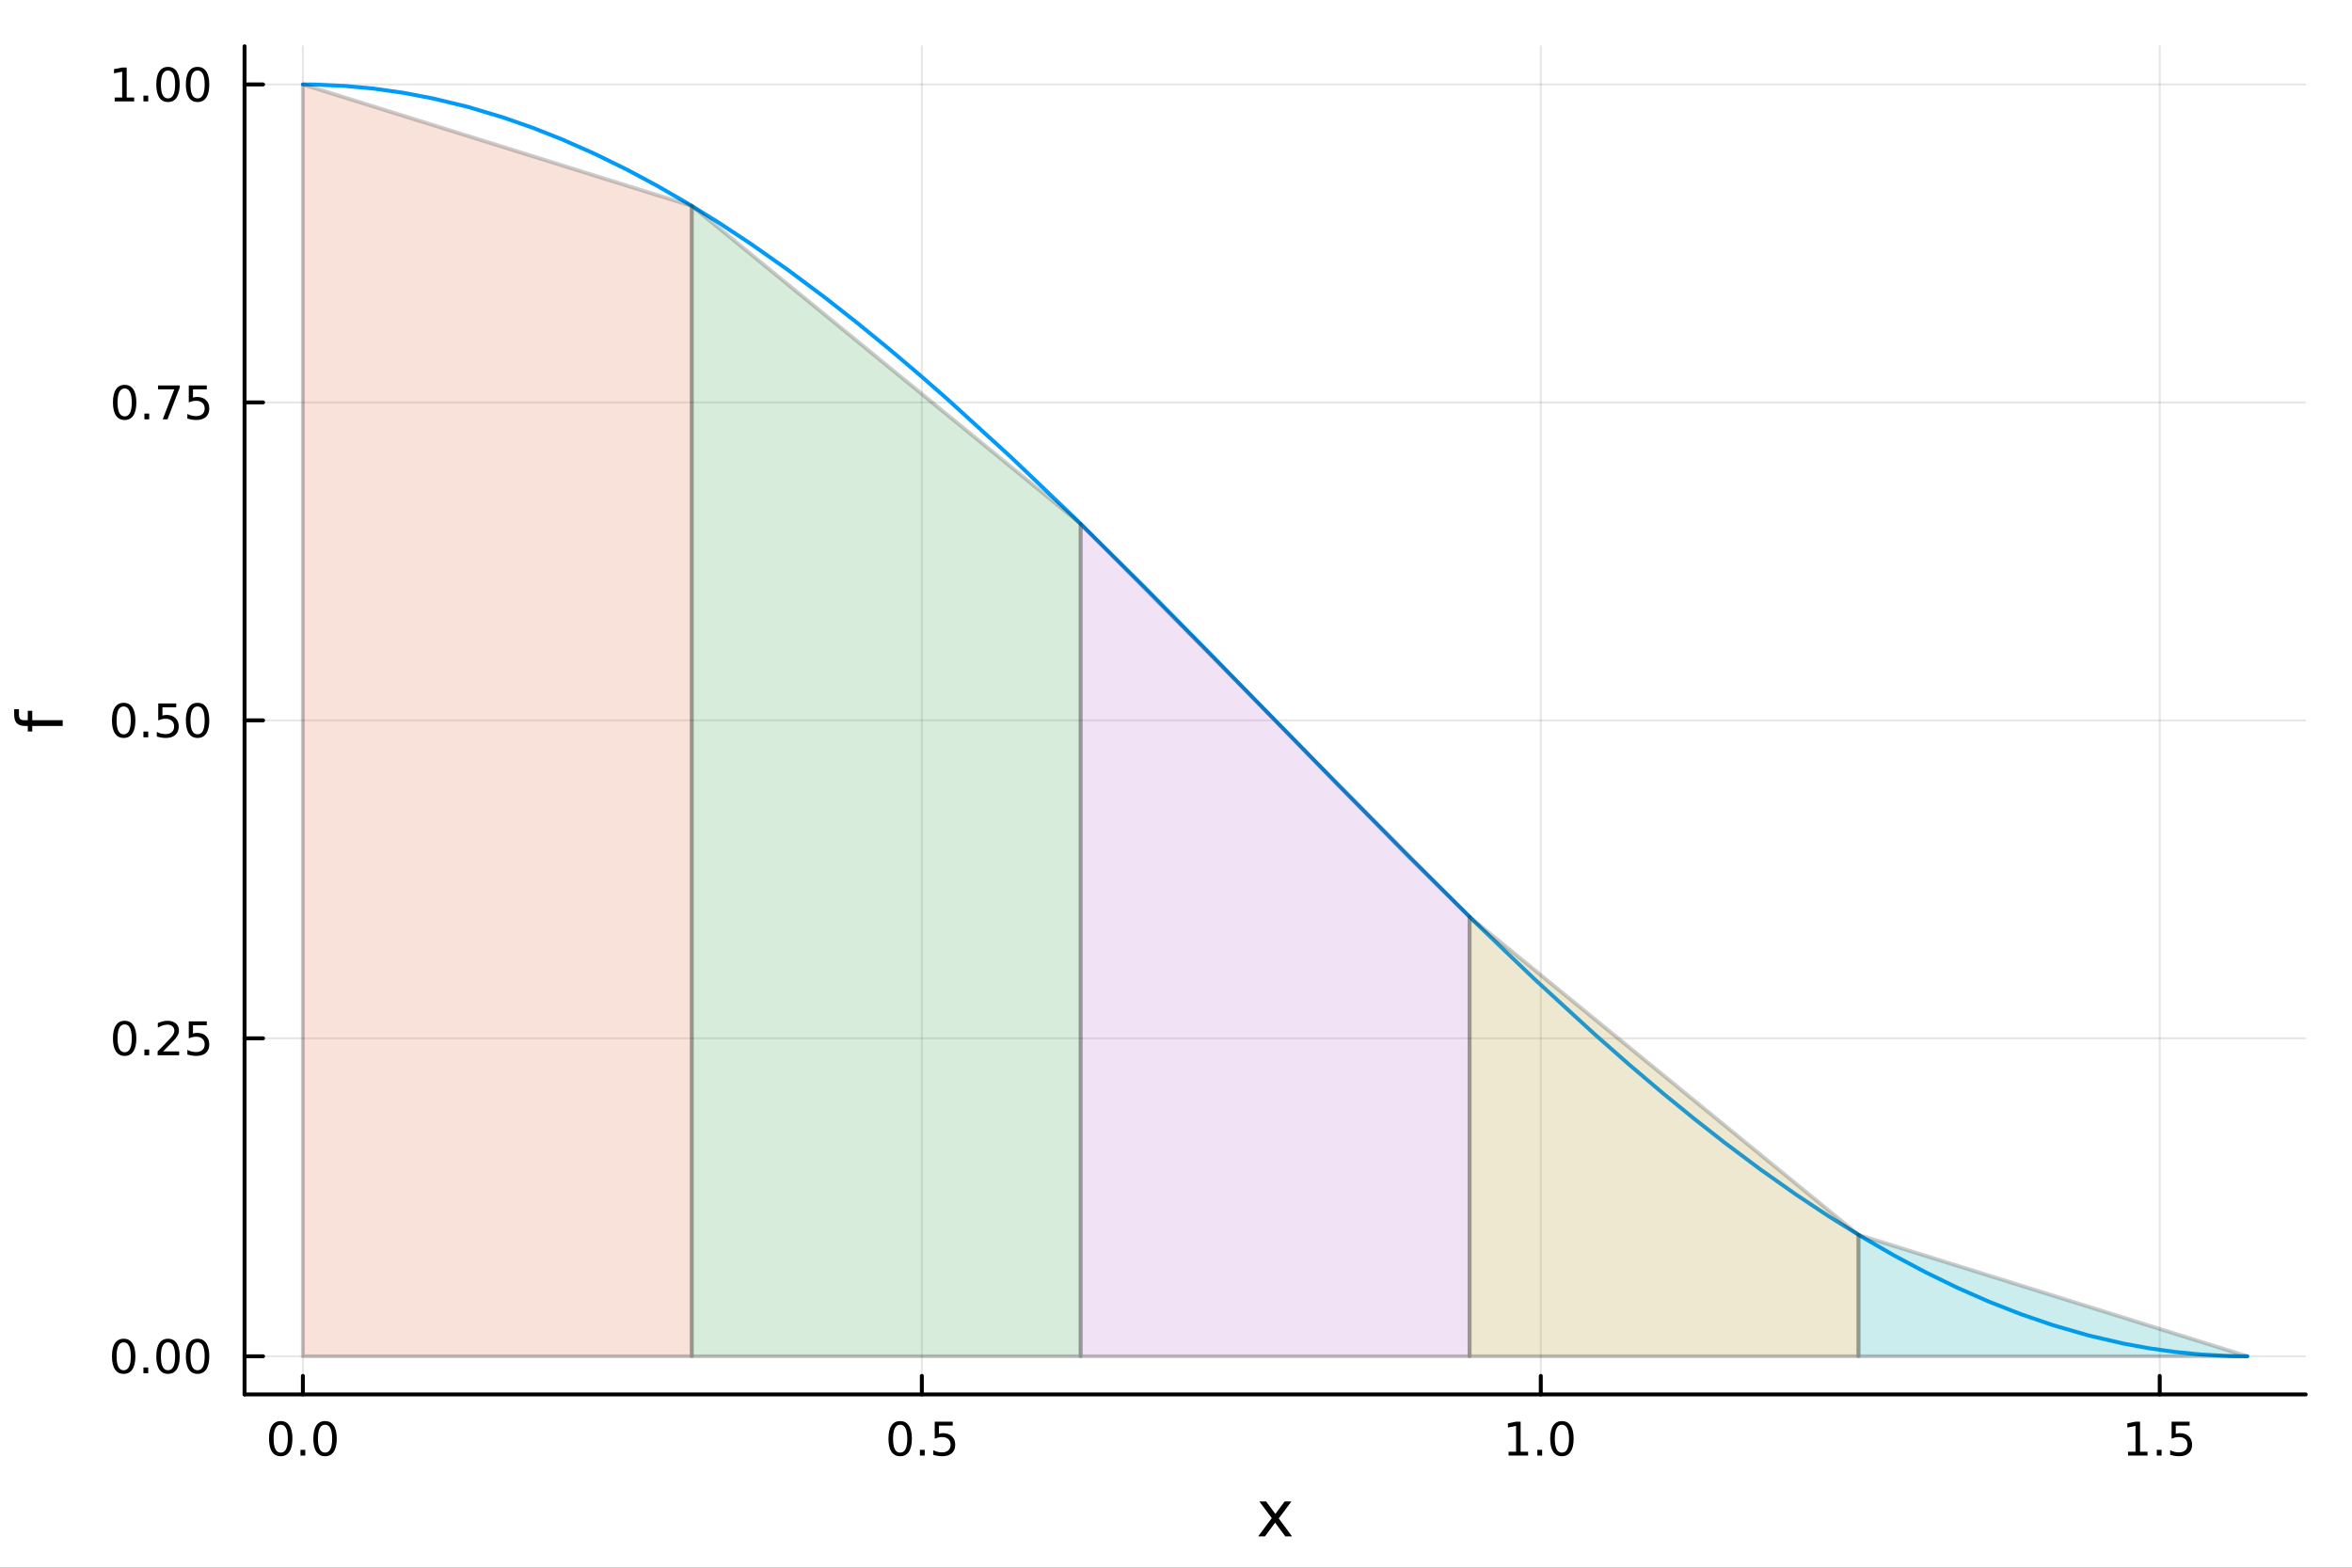 <?xml version="1.0" encoding="utf-8"?>
<svg xmlns="http://www.w3.org/2000/svg" xmlns:xlink="http://www.w3.org/1999/xlink" width="600" height="400" viewBox="0 0 2400 1600">
<rect x="0" y="0" width="2400" height="1600" fill="#333333" stroke="none"/>
<defs>
  <clipPath id="clip690">
    <rect x="0" y="0" width="2400" height="1600"/>
  </clipPath>
</defs>
<path clip-path="url(#clip690)" d="M0 1600 L2400 1600 L2400 8.88178e-14 L0 8.88178e-14  Z" fill="#ffffff" fill-rule="evenodd" fill-opacity="1"/>
<defs>
  <clipPath id="clip691">
    <rect x="480" y="0" width="1681" height="1600"/>
  </clipPath>
</defs>
<path clip-path="url(#clip690)" d="M249.542 1423.18 L2352.76 1423.18 L2352.76 47.244 L249.542 47.244  Z" fill="#ffffff" fill-rule="evenodd" fill-opacity="1"/>
<defs>
  <clipPath id="clip692">
    <rect x="249" y="47" width="2104" height="1377"/>
  </clipPath>
</defs>
<polyline clip-path="url(#clip692)" style="stroke:#000000; stroke-linecap:round; stroke-linejoin:round; stroke-width:2; stroke-opacity:0.1; fill:none" points="309.067,1423.18 309.067,47.244 "/>
<polyline clip-path="url(#clip692)" style="stroke:#000000; stroke-linecap:round; stroke-linejoin:round; stroke-width:2; stroke-opacity:0.1; fill:none" points="940.646,1423.18 940.646,47.244 "/>
<polyline clip-path="url(#clip692)" style="stroke:#000000; stroke-linecap:round; stroke-linejoin:round; stroke-width:2; stroke-opacity:0.1; fill:none" points="1572.23,1423.18 1572.23,47.244 "/>
<polyline clip-path="url(#clip692)" style="stroke:#000000; stroke-linecap:round; stroke-linejoin:round; stroke-width:2; stroke-opacity:0.1; fill:none" points="2203.8,1423.18 2203.8,47.244 "/>
<polyline clip-path="url(#clip690)" style="stroke:#000000; stroke-linecap:round; stroke-linejoin:round; stroke-width:4; stroke-opacity:1; fill:none" points="249.542,1423.18 2352.76,1423.18 "/>
<polyline clip-path="url(#clip690)" style="stroke:#000000; stroke-linecap:round; stroke-linejoin:round; stroke-width:4; stroke-opacity:1; fill:none" points="309.067,1423.18 309.067,1404.28 "/>
<polyline clip-path="url(#clip690)" style="stroke:#000000; stroke-linecap:round; stroke-linejoin:round; stroke-width:4; stroke-opacity:1; fill:none" points="940.646,1423.18 940.646,1404.28 "/>
<polyline clip-path="url(#clip690)" style="stroke:#000000; stroke-linecap:round; stroke-linejoin:round; stroke-width:4; stroke-opacity:1; fill:none" points="1572.23,1423.18 1572.23,1404.28 "/>
<polyline clip-path="url(#clip690)" style="stroke:#000000; stroke-linecap:round; stroke-linejoin:round; stroke-width:4; stroke-opacity:1; fill:none" points="2203.8,1423.18 2203.8,1404.28 "/>
<path clip-path="url(#clip690)" d="M286.451 1454.1 Q282.84 1454.1 281.012 1457.66 Q279.206 1461.2 279.206 1468.33 Q279.206 1475.44 281.012 1479.01 Q282.84 1482.55 286.451 1482.55 Q290.086 1482.55 291.891 1479.01 Q293.72 1475.44 293.72 1468.33 Q293.72 1461.2 291.891 1457.66 Q290.086 1454.1 286.451 1454.1 M286.451 1450.39 Q292.261 1450.39 295.317 1455 Q298.396 1459.58 298.396 1468.33 Q298.396 1477.06 295.317 1481.67 Q292.261 1486.25 286.451 1486.25 Q280.641 1486.25 277.562 1481.67 Q274.507 1477.06 274.507 1468.33 Q274.507 1459.58 277.562 1455 Q280.641 1450.39 286.451 1450.39 Z" fill="#000000" fill-rule="nonzero" fill-opacity="1" /><path clip-path="url(#clip690)" d="M306.613 1479.7 L311.497 1479.7 L311.497 1485.58 L306.613 1485.58 L306.613 1479.7 Z" fill="#000000" fill-rule="nonzero" fill-opacity="1" /><path clip-path="url(#clip690)" d="M331.683 1454.1 Q328.071 1454.1 326.243 1457.66 Q324.437 1461.2 324.437 1468.33 Q324.437 1475.44 326.243 1479.01 Q328.071 1482.55 331.683 1482.55 Q335.317 1482.55 337.122 1479.01 Q338.951 1475.44 338.951 1468.33 Q338.951 1461.2 337.122 1457.66 Q335.317 1454.1 331.683 1454.1 M331.683 1450.39 Q337.493 1450.39 340.548 1455 Q343.627 1459.58 343.627 1468.33 Q343.627 1477.06 340.548 1481.67 Q337.493 1486.25 331.683 1486.25 Q325.872 1486.25 322.794 1481.67 Q319.738 1477.06 319.738 1468.33 Q319.738 1459.58 322.794 1455 Q325.872 1450.39 331.683 1450.39 Z" fill="#000000" fill-rule="nonzero" fill-opacity="1" /><path clip-path="url(#clip690)" d="M918.528 1454.1 Q914.917 1454.1 913.088 1457.66 Q911.283 1461.2 911.283 1468.33 Q911.283 1475.44 913.088 1479.01 Q914.917 1482.55 918.528 1482.55 Q922.162 1482.55 923.968 1479.01 Q925.797 1475.44 925.797 1468.33 Q925.797 1461.2 923.968 1457.66 Q922.162 1454.1 918.528 1454.1 M918.528 1450.39 Q924.338 1450.39 927.394 1455 Q930.472 1459.58 930.472 1468.33 Q930.472 1477.06 927.394 1481.67 Q924.338 1486.25 918.528 1486.25 Q912.718 1486.25 909.639 1481.67 Q906.584 1477.06 906.584 1468.33 Q906.584 1459.58 909.639 1455 Q912.718 1450.39 918.528 1450.39 Z" fill="#000000" fill-rule="nonzero" fill-opacity="1" /><path clip-path="url(#clip690)" d="M938.69 1479.7 L943.574 1479.7 L943.574 1485.58 L938.69 1485.58 L938.69 1479.7 Z" fill="#000000" fill-rule="nonzero" fill-opacity="1" /><path clip-path="url(#clip690)" d="M953.806 1451.02 L972.162 1451.02 L972.162 1454.96 L958.088 1454.96 L958.088 1463.43 Q959.107 1463.08 960.125 1462.92 Q961.144 1462.73 962.162 1462.73 Q967.949 1462.73 971.329 1465.9 Q974.708 1469.08 974.708 1474.49 Q974.708 1480.07 971.236 1483.17 Q967.764 1486.25 961.444 1486.25 Q959.269 1486.25 957 1485.88 Q954.755 1485.51 952.347 1484.77 L952.347 1480.07 Q954.431 1481.2 956.653 1481.76 Q958.875 1482.32 961.352 1482.32 Q965.356 1482.32 967.694 1480.21 Q970.032 1478.1 970.032 1474.49 Q970.032 1470.88 967.694 1468.77 Q965.356 1466.67 961.352 1466.67 Q959.477 1466.67 957.602 1467.08 Q955.75 1467.5 953.806 1468.38 L953.806 1451.02 Z" fill="#000000" fill-rule="nonzero" fill-opacity="1" /><path clip-path="url(#clip690)" d="M1539.38 1481.64 L1547.02 1481.64 L1547.02 1455.28 L1538.71 1456.95 L1538.71 1452.69 L1546.97 1451.02 L1551.65 1451.02 L1551.65 1481.64 L1559.29 1481.64 L1559.29 1485.58 L1539.38 1485.58 L1539.38 1481.64 Z" fill="#000000" fill-rule="nonzero" fill-opacity="1" /><path clip-path="url(#clip690)" d="M1568.73 1479.7 L1573.61 1479.7 L1573.61 1485.58 L1568.73 1485.58 L1568.73 1479.7 Z" fill="#000000" fill-rule="nonzero" fill-opacity="1" /><path clip-path="url(#clip690)" d="M1593.8 1454.1 Q1590.19 1454.1 1588.36 1457.66 Q1586.55 1461.2 1586.55 1468.33 Q1586.55 1475.44 1588.36 1479.01 Q1590.19 1482.55 1593.8 1482.55 Q1597.43 1482.55 1599.24 1479.01 Q1601.07 1475.44 1601.07 1468.33 Q1601.07 1461.2 1599.24 1457.66 Q1597.43 1454.1 1593.8 1454.1 M1593.8 1450.39 Q1599.61 1450.39 1602.66 1455 Q1605.74 1459.58 1605.74 1468.33 Q1605.74 1477.06 1602.66 1481.67 Q1599.61 1486.25 1593.8 1486.25 Q1587.99 1486.25 1584.91 1481.67 Q1581.85 1477.06 1581.85 1468.33 Q1581.85 1459.58 1584.91 1455 Q1587.99 1450.39 1593.8 1450.39 Z" fill="#000000" fill-rule="nonzero" fill-opacity="1" /><path clip-path="url(#clip690)" d="M2171.45 1481.64 L2179.09 1481.64 L2179.09 1455.28 L2170.78 1456.95 L2170.78 1452.69 L2179.05 1451.02 L2183.72 1451.02 L2183.72 1481.64 L2191.36 1481.64 L2191.36 1485.58 L2171.45 1485.58 L2171.45 1481.64 Z" fill="#000000" fill-rule="nonzero" fill-opacity="1" /><path clip-path="url(#clip690)" d="M2200.81 1479.7 L2205.69 1479.7 L2205.69 1485.58 L2200.81 1485.58 L2200.81 1479.7 Z" fill="#000000" fill-rule="nonzero" fill-opacity="1" /><path clip-path="url(#clip690)" d="M2215.92 1451.02 L2234.28 1451.02 L2234.28 1454.96 L2220.2 1454.96 L2220.2 1463.43 Q2221.22 1463.08 2222.24 1462.92 Q2223.26 1462.73 2224.28 1462.73 Q2230.07 1462.73 2233.45 1465.9 Q2236.82 1469.08 2236.82 1474.49 Q2236.82 1480.07 2233.35 1483.17 Q2229.88 1486.25 2223.56 1486.25 Q2221.38 1486.25 2219.12 1485.88 Q2216.87 1485.51 2214.46 1484.77 L2214.46 1480.07 Q2216.55 1481.2 2218.77 1481.76 Q2220.99 1482.32 2223.47 1482.32 Q2227.47 1482.32 2229.81 1480.21 Q2232.15 1478.1 2232.15 1474.49 Q2232.15 1470.88 2229.81 1468.77 Q2227.47 1466.67 2223.47 1466.67 Q2221.59 1466.67 2219.72 1467.08 Q2217.87 1467.5 2215.92 1468.38 L2215.92 1451.02 Z" fill="#000000" fill-rule="nonzero" fill-opacity="1" /><path clip-path="url(#clip690)" d="M1317.76 1532.4 L1304.87 1549.74 L1318.43 1568.04 L1311.53 1568.04 L1301.15 1554.04 L1290.77 1568.04 L1283.87 1568.04 L1297.71 1549.39 L1285.04 1532.4 L1291.95 1532.4 L1301.4 1545.1 L1310.86 1532.4 L1317.76 1532.4 Z" fill="#000000" fill-rule="nonzero" fill-opacity="1" /><polyline clip-path="url(#clip692)" style="stroke:#000000; stroke-linecap:round; stroke-linejoin:round; stroke-width:2; stroke-opacity:0.1; fill:none" points="249.542,1384.24 2352.76,1384.24 "/>
<polyline clip-path="url(#clip692)" style="stroke:#000000; stroke-linecap:round; stroke-linejoin:round; stroke-width:2; stroke-opacity:0.1; fill:none" points="249.542,1059.73 2352.76,1059.73 "/>
<polyline clip-path="url(#clip692)" style="stroke:#000000; stroke-linecap:round; stroke-linejoin:round; stroke-width:2; stroke-opacity:0.1; fill:none" points="249.542,735.212 2352.76,735.212 "/>
<polyline clip-path="url(#clip692)" style="stroke:#000000; stroke-linecap:round; stroke-linejoin:round; stroke-width:2; stroke-opacity:0.1; fill:none" points="249.542,410.699 2352.76,410.699 "/>
<polyline clip-path="url(#clip692)" style="stroke:#000000; stroke-linecap:round; stroke-linejoin:round; stroke-width:2; stroke-opacity:0.1; fill:none" points="249.542,86.186 2352.76,86.186 "/>
<polyline clip-path="url(#clip690)" style="stroke:#000000; stroke-linecap:round; stroke-linejoin:round; stroke-width:4; stroke-opacity:1; fill:none" points="249.542,1423.18 249.542,47.244 "/>
<polyline clip-path="url(#clip690)" style="stroke:#000000; stroke-linecap:round; stroke-linejoin:round; stroke-width:4; stroke-opacity:1; fill:none" points="249.542,1384.24 268.44,1384.24 "/>
<polyline clip-path="url(#clip690)" style="stroke:#000000; stroke-linecap:round; stroke-linejoin:round; stroke-width:4; stroke-opacity:1; fill:none" points="249.542,1059.73 268.44,1059.73 "/>
<polyline clip-path="url(#clip690)" style="stroke:#000000; stroke-linecap:round; stroke-linejoin:round; stroke-width:4; stroke-opacity:1; fill:none" points="249.542,735.212 268.44,735.212 "/>
<polyline clip-path="url(#clip690)" style="stroke:#000000; stroke-linecap:round; stroke-linejoin:round; stroke-width:4; stroke-opacity:1; fill:none" points="249.542,410.699 268.44,410.699 "/>
<polyline clip-path="url(#clip690)" style="stroke:#000000; stroke-linecap:round; stroke-linejoin:round; stroke-width:4; stroke-opacity:1; fill:none" points="249.542,86.186 268.44,86.186 "/>
<path clip-path="url(#clip690)" d="M126.205 1370.04 Q122.593 1370.04 120.765 1373.6 Q118.959 1377.14 118.959 1384.27 Q118.959 1391.38 120.765 1394.94 Q122.593 1398.49 126.205 1398.49 Q129.839 1398.49 131.644 1394.94 Q133.473 1391.38 133.473 1384.27 Q133.473 1377.14 131.644 1373.6 Q129.839 1370.04 126.205 1370.04 M126.205 1366.33 Q132.015 1366.33 135.07 1370.94 Q138.149 1375.52 138.149 1384.27 Q138.149 1393 135.07 1397.61 Q132.015 1402.19 126.205 1402.19 Q120.394 1402.19 117.316 1397.61 Q114.26 1393 114.26 1384.27 Q114.26 1375.52 117.316 1370.94 Q120.394 1366.33 126.205 1366.33 Z" fill="#000000" fill-rule="nonzero" fill-opacity="1" /><path clip-path="url(#clip690)" d="M146.366 1395.64 L151.251 1395.64 L151.251 1401.52 L146.366 1401.52 L146.366 1395.64 Z" fill="#000000" fill-rule="nonzero" fill-opacity="1" /><path clip-path="url(#clip690)" d="M171.436 1370.04 Q167.825 1370.04 165.996 1373.6 Q164.19 1377.14 164.19 1384.27 Q164.19 1391.38 165.996 1394.94 Q167.825 1398.49 171.436 1398.49 Q175.07 1398.49 176.876 1394.94 Q178.704 1391.38 178.704 1384.27 Q178.704 1377.14 176.876 1373.6 Q175.07 1370.04 171.436 1370.04 M171.436 1366.33 Q177.246 1366.33 180.301 1370.94 Q183.38 1375.52 183.38 1384.27 Q183.38 1393 180.301 1397.61 Q177.246 1402.19 171.436 1402.19 Q165.626 1402.19 162.547 1397.61 Q159.491 1393 159.491 1384.27 Q159.491 1375.52 162.547 1370.94 Q165.626 1366.33 171.436 1366.33 Z" fill="#000000" fill-rule="nonzero" fill-opacity="1" /><path clip-path="url(#clip690)" d="M201.598 1370.04 Q197.987 1370.04 196.158 1373.6 Q194.352 1377.14 194.352 1384.27 Q194.352 1391.38 196.158 1394.94 Q197.987 1398.49 201.598 1398.49 Q205.232 1398.49 207.037 1394.94 Q208.866 1391.38 208.866 1384.27 Q208.866 1377.14 207.037 1373.6 Q205.232 1370.04 201.598 1370.04 M201.598 1366.33 Q207.408 1366.33 210.463 1370.94 Q213.542 1375.52 213.542 1384.27 Q213.542 1393 210.463 1397.61 Q207.408 1402.19 201.598 1402.19 Q195.787 1402.19 192.709 1397.61 Q189.653 1393 189.653 1384.27 Q189.653 1375.52 192.709 1370.94 Q195.787 1366.33 201.598 1366.33 Z" fill="#000000" fill-rule="nonzero" fill-opacity="1" /><path clip-path="url(#clip690)" d="M127.2 1045.52 Q123.589 1045.52 121.76 1049.09 Q119.955 1052.63 119.955 1059.76 Q119.955 1066.87 121.76 1070.43 Q123.589 1073.97 127.2 1073.97 Q130.834 1073.97 132.64 1070.43 Q134.468 1066.87 134.468 1059.76 Q134.468 1052.63 132.64 1049.09 Q130.834 1045.52 127.2 1045.52 M127.2 1041.82 Q133.01 1041.82 136.066 1046.43 Q139.144 1051.01 139.144 1059.76 Q139.144 1068.49 136.066 1073.09 Q133.01 1077.68 127.2 1077.68 Q121.39 1077.68 118.311 1073.09 Q115.256 1068.49 115.256 1059.76 Q115.256 1051.01 118.311 1046.43 Q121.39 1041.82 127.2 1041.82 Z" fill="#000000" fill-rule="nonzero" fill-opacity="1" /><path clip-path="url(#clip690)" d="M147.362 1071.13 L152.246 1071.13 L152.246 1077.01 L147.362 1077.01 L147.362 1071.13 Z" fill="#000000" fill-rule="nonzero" fill-opacity="1" /><path clip-path="url(#clip690)" d="M166.459 1073.07 L182.778 1073.07 L182.778 1077.01 L160.834 1077.01 L160.834 1073.07 Q163.496 1070.32 168.079 1065.69 Q172.686 1061.03 173.866 1059.69 Q176.112 1057.17 176.991 1055.43 Q177.894 1053.67 177.894 1051.98 Q177.894 1049.23 175.95 1047.49 Q174.028 1045.76 170.927 1045.76 Q168.727 1045.76 166.274 1046.52 Q163.843 1047.28 161.065 1048.83 L161.065 1044.11 Q163.89 1042.98 166.343 1042.4 Q168.797 1041.82 170.834 1041.82 Q176.204 1041.82 179.399 1044.51 Q182.593 1047.19 182.593 1051.68 Q182.593 1053.81 181.783 1055.73 Q180.996 1057.63 178.889 1060.22 Q178.311 1060.89 175.209 1064.11 Q172.107 1067.31 166.459 1073.07 Z" fill="#000000" fill-rule="nonzero" fill-opacity="1" /><path clip-path="url(#clip690)" d="M192.639 1042.45 L210.996 1042.45 L210.996 1046.38 L196.922 1046.38 L196.922 1054.85 Q197.94 1054.51 198.959 1054.34 Q199.977 1054.16 200.996 1054.16 Q206.783 1054.16 210.162 1057.33 Q213.542 1060.5 213.542 1065.92 Q213.542 1071.5 210.07 1074.6 Q206.598 1077.68 200.278 1077.68 Q198.102 1077.68 195.834 1077.31 Q193.588 1076.94 191.181 1076.19 L191.181 1071.5 Q193.264 1072.63 195.487 1073.19 Q197.709 1073.74 200.186 1073.74 Q204.19 1073.74 206.528 1071.63 Q208.866 1069.53 208.866 1065.92 Q208.866 1062.31 206.528 1060.2 Q204.19 1058.09 200.186 1058.09 Q198.311 1058.09 196.436 1058.51 Q194.584 1058.93 192.639 1059.81 L192.639 1042.45 Z" fill="#000000" fill-rule="nonzero" fill-opacity="1" /><path clip-path="url(#clip690)" d="M126.205 721.011 Q122.593 721.011 120.765 724.575 Q118.959 728.117 118.959 735.247 Q118.959 742.353 120.765 745.918 Q122.593 749.46 126.205 749.46 Q129.839 749.46 131.644 745.918 Q133.473 742.353 133.473 735.247 Q133.473 728.117 131.644 724.575 Q129.839 721.011 126.205 721.011 M126.205 717.307 Q132.015 717.307 135.07 721.913 Q138.149 726.497 138.149 735.247 Q138.149 743.973 135.07 748.58 Q132.015 753.163 126.205 753.163 Q120.394 753.163 117.316 748.58 Q114.26 743.973 114.26 735.247 Q114.26 726.497 117.316 721.913 Q120.394 717.307 126.205 717.307 Z" fill="#000000" fill-rule="nonzero" fill-opacity="1" /><path clip-path="url(#clip690)" d="M146.366 746.612 L151.251 746.612 L151.251 752.492 L146.366 752.492 L146.366 746.612 Z" fill="#000000" fill-rule="nonzero" fill-opacity="1" /><path clip-path="url(#clip690)" d="M161.482 717.932 L179.839 717.932 L179.839 721.867 L165.765 721.867 L165.765 730.339 Q166.783 729.992 167.802 729.83 Q168.82 729.645 169.839 729.645 Q175.626 729.645 179.005 732.816 Q182.385 735.987 182.385 741.404 Q182.385 746.983 178.913 750.085 Q175.44 753.163 169.121 753.163 Q166.945 753.163 164.677 752.793 Q162.431 752.423 160.024 751.682 L160.024 746.983 Q162.107 748.117 164.329 748.673 Q166.552 749.228 169.028 749.228 Q173.033 749.228 175.371 747.122 Q177.709 745.015 177.709 741.404 Q177.709 737.793 175.371 735.687 Q173.033 733.58 169.028 733.58 Q167.153 733.58 165.278 733.997 Q163.427 734.413 161.482 735.293 L161.482 717.932 Z" fill="#000000" fill-rule="nonzero" fill-opacity="1" /><path clip-path="url(#clip690)" d="M201.598 721.011 Q197.987 721.011 196.158 724.575 Q194.352 728.117 194.352 735.247 Q194.352 742.353 196.158 745.918 Q197.987 749.46 201.598 749.46 Q205.232 749.46 207.037 745.918 Q208.866 742.353 208.866 735.247 Q208.866 728.117 207.037 724.575 Q205.232 721.011 201.598 721.011 M201.598 717.307 Q207.408 717.307 210.463 721.913 Q213.542 726.497 213.542 735.247 Q213.542 743.973 210.463 748.58 Q207.408 753.163 201.598 753.163 Q195.787 753.163 192.709 748.58 Q189.653 743.973 189.653 735.247 Q189.653 726.497 192.709 721.913 Q195.787 717.307 201.598 717.307 Z" fill="#000000" fill-rule="nonzero" fill-opacity="1" /><path clip-path="url(#clip690)" d="M127.2 396.498 Q123.589 396.498 121.76 400.062 Q119.955 403.604 119.955 410.734 Q119.955 417.84 121.76 421.405 Q123.589 424.946 127.2 424.946 Q130.834 424.946 132.64 421.405 Q134.468 417.84 134.468 410.734 Q134.468 403.604 132.64 400.062 Q130.834 396.498 127.2 396.498 M127.2 392.794 Q133.01 392.794 136.066 397.4 Q139.144 401.984 139.144 410.734 Q139.144 419.46 136.066 424.067 Q133.01 428.65 127.2 428.65 Q121.39 428.65 118.311 424.067 Q115.256 419.46 115.256 410.734 Q115.256 401.984 118.311 397.4 Q121.39 392.794 127.2 392.794 Z" fill="#000000" fill-rule="nonzero" fill-opacity="1" /><path clip-path="url(#clip690)" d="M147.362 422.099 L152.246 422.099 L152.246 427.979 L147.362 427.979 L147.362 422.099 Z" fill="#000000" fill-rule="nonzero" fill-opacity="1" /><path clip-path="url(#clip690)" d="M161.251 393.419 L183.473 393.419 L183.473 395.41 L170.927 427.979 L166.042 427.979 L177.848 397.354 L161.251 397.354 L161.251 393.419 Z" fill="#000000" fill-rule="nonzero" fill-opacity="1" /><path clip-path="url(#clip690)" d="M192.639 393.419 L210.996 393.419 L210.996 397.354 L196.922 397.354 L196.922 405.826 Q197.94 405.479 198.959 405.317 Q199.977 405.132 200.996 405.132 Q206.783 405.132 210.162 408.303 Q213.542 411.474 213.542 416.891 Q213.542 422.47 210.07 425.571 Q206.598 428.65 200.278 428.65 Q198.102 428.65 195.834 428.28 Q193.588 427.909 191.181 427.169 L191.181 422.47 Q193.264 423.604 195.487 424.159 Q197.709 424.715 200.186 424.715 Q204.19 424.715 206.528 422.608 Q208.866 420.502 208.866 416.891 Q208.866 413.28 206.528 411.173 Q204.19 409.067 200.186 409.067 Q198.311 409.067 196.436 409.484 Q194.584 409.9 192.639 410.78 L192.639 393.419 Z" fill="#000000" fill-rule="nonzero" fill-opacity="1" /><path clip-path="url(#clip690)" d="M117.015 99.531 L124.654 99.531 L124.654 73.165 L116.343 74.832 L116.343 70.572 L124.607 68.906 L129.283 68.906 L129.283 99.531 L136.922 99.531 L136.922 103.466 L117.015 103.466 L117.015 99.531 Z" fill="#000000" fill-rule="nonzero" fill-opacity="1" /><path clip-path="url(#clip690)" d="M146.366 97.586 L151.251 97.586 L151.251 103.466 L146.366 103.466 L146.366 97.586 Z" fill="#000000" fill-rule="nonzero" fill-opacity="1" /><path clip-path="url(#clip690)" d="M171.436 71.984 Q167.825 71.984 165.996 75.549 Q164.19 79.091 164.19 86.22 Q164.19 93.327 165.996 96.892 Q167.825 100.433 171.436 100.433 Q175.07 100.433 176.876 96.892 Q178.704 93.327 178.704 86.22 Q178.704 79.091 176.876 75.549 Q175.07 71.984 171.436 71.984 M171.436 68.281 Q177.246 68.281 180.301 72.887 Q183.38 77.47 183.38 86.22 Q183.38 94.947 180.301 99.554 Q177.246 104.137 171.436 104.137 Q165.626 104.137 162.547 99.554 Q159.491 94.947 159.491 86.22 Q159.491 77.47 162.547 72.887 Q165.626 68.281 171.436 68.281 Z" fill="#000000" fill-rule="nonzero" fill-opacity="1" /><path clip-path="url(#clip690)" d="M201.598 71.984 Q197.987 71.984 196.158 75.549 Q194.352 79.091 194.352 86.22 Q194.352 93.327 196.158 96.892 Q197.987 100.433 201.598 100.433 Q205.232 100.433 207.037 96.892 Q208.866 93.327 208.866 86.22 Q208.866 79.091 207.037 75.549 Q205.232 71.984 201.598 71.984 M201.598 68.281 Q207.408 68.281 210.463 72.887 Q213.542 77.47 213.542 86.22 Q213.542 94.947 210.463 99.554 Q207.408 104.137 201.598 104.137 Q195.787 104.137 192.709 99.554 Q189.653 94.947 189.653 86.22 Q189.653 77.47 192.709 72.887 Q195.787 68.281 201.598 68.281 Z" fill="#000000" fill-rule="nonzero" fill-opacity="1" /><path clip-path="url(#clip690)" d="M14.479 723.865 L19.349 723.865 L19.349 729.467 Q19.349 732.618 20.622 733.859 Q21.895 735.069 25.205 735.069 L28.356 735.069 L28.356 725.425 L32.908 725.425 L32.908 735.069 L64.004 735.069 L64.004 740.957 L32.908 740.957 L32.908 746.559 L28.356 746.559 L28.356 740.957 L25.874 740.957 Q19.922 740.957 17.216 738.188 Q14.479 735.419 14.479 729.403 L14.479 723.865 Z" fill="#000000" fill-rule="nonzero" fill-opacity="1" /><polyline clip-path="url(#clip692)" style="stroke:#009af9; stroke-linecap:round; stroke-linejoin:round; stroke-width:4; stroke-opacity:1; fill:none" points="309.067,86.186 312.296,86.194 315.526,86.22 318.755,86.262 321.985,86.321 351.846,87.674 381.708,90.474 411.569,94.715 441.43,100.387 477.321,109.081 513.212,119.796 543.557,130.407 573.903,142.414 606.866,157.007 639.83,173.174 670.219,189.436 700.609,206.961 733.189,227.107 765.77,248.605 803.518,275.127 841.266,303.292 874.812,329.62 908.357,357.091 937.774,382.062 967.191,407.798 1031.34,466.302 1095.86,527.947 1167.2,598.594 1235.08,667.442 1305.66,739.847 1365.07,800.789 1437.61,874.352 1504.05,940.154 1565.42,998.931 1627.59,1055.93 1662.42,1086.55 1697.26,1116.1 1728.82,1141.88 1760.39,1166.64 1796.53,1193.66 1832.67,1219.19 1866.13,1241.41 1899.6,1262.21 1932.59,1281.27 1965.58,1298.84 1997.61,1314.43 2029.64,1328.53 2062.48,1341.4 2095.31,1352.63 2131.29,1363.02 2167.27,1371.37 2193.4,1376.15 2219.53,1379.82 2245.66,1382.4 2271.79,1383.86 2277.15,1384.03 2282.51,1384.14 2287.87,1384.21 2293.23,1384.24 "/>
<path clip-path="url(#clip692)" d="M309.067 1384.24 L309.067 86.186 L705.9 210.139 L705.9 1384.24 L309.067 1384.24  Z" fill="#e26f46" fill-rule="evenodd" fill-opacity="0.2"/>
<polyline clip-path="url(#clip692)" style="stroke:#000000; stroke-linecap:round; stroke-linejoin:round; stroke-width:4; stroke-opacity:0.2; fill:none" points="309.067,1384.24 309.067,86.186 705.9,210.139 705.9,1384.24 309.067,1384.24 "/>
<path clip-path="url(#clip692)" d="M705.9 1384.24 L705.9 210.139 L1102.73 534.652 L1102.73 1384.24 L705.9 1384.24  Z" fill="#3da44d" fill-rule="evenodd" fill-opacity="0.2"/>
<polyline clip-path="url(#clip692)" style="stroke:#000000; stroke-linecap:round; stroke-linejoin:round; stroke-width:4; stroke-opacity:0.2; fill:none" points="705.9,1384.24 705.9,210.139 1102.73,534.652 1102.73,1384.24 705.9,1384.24 "/>
<path clip-path="url(#clip692)" d="M1102.73 1384.24 L1102.73 534.652 L1499.57 935.772 L1499.57 1384.24 L1102.73 1384.24  Z" fill="#c271d2" fill-rule="evenodd" fill-opacity="0.2"/>
<polyline clip-path="url(#clip692)" style="stroke:#000000; stroke-linecap:round; stroke-linejoin:round; stroke-width:4; stroke-opacity:0.2; fill:none" points="1102.73,1384.24 1102.73,534.652 1499.57,935.772 1499.57,1384.24 1102.73,1384.24 "/>
<path clip-path="url(#clip692)" d="M1499.57 1384.24 L1499.57 935.772 L1896.4 1260.29 L1896.4 1384.24 L1499.57 1384.24  Z" fill="#ac8d18" fill-rule="evenodd" fill-opacity="0.2"/>
<polyline clip-path="url(#clip692)" style="stroke:#000000; stroke-linecap:round; stroke-linejoin:round; stroke-width:4; stroke-opacity:0.2; fill:none" points="1499.57,1384.24 1499.57,935.772 1896.4,1260.29 1896.4,1384.24 1499.57,1384.24 "/>
<path clip-path="url(#clip692)" d="M1896.4 1384.24 L1896.4 1260.29 L2293.23 1384.24 L2293.23 1384.24 L1896.4 1384.24  Z" fill="#00a9ad" fill-rule="evenodd" fill-opacity="0.2"/>
<polyline clip-path="url(#clip692)" style="stroke:#000000; stroke-linecap:round; stroke-linejoin:round; stroke-width:4; stroke-opacity:0.2; fill:none" points="1896.4,1384.24 1896.4,1260.29 2293.23,1384.24 1896.4,1384.24 "/>
</svg>